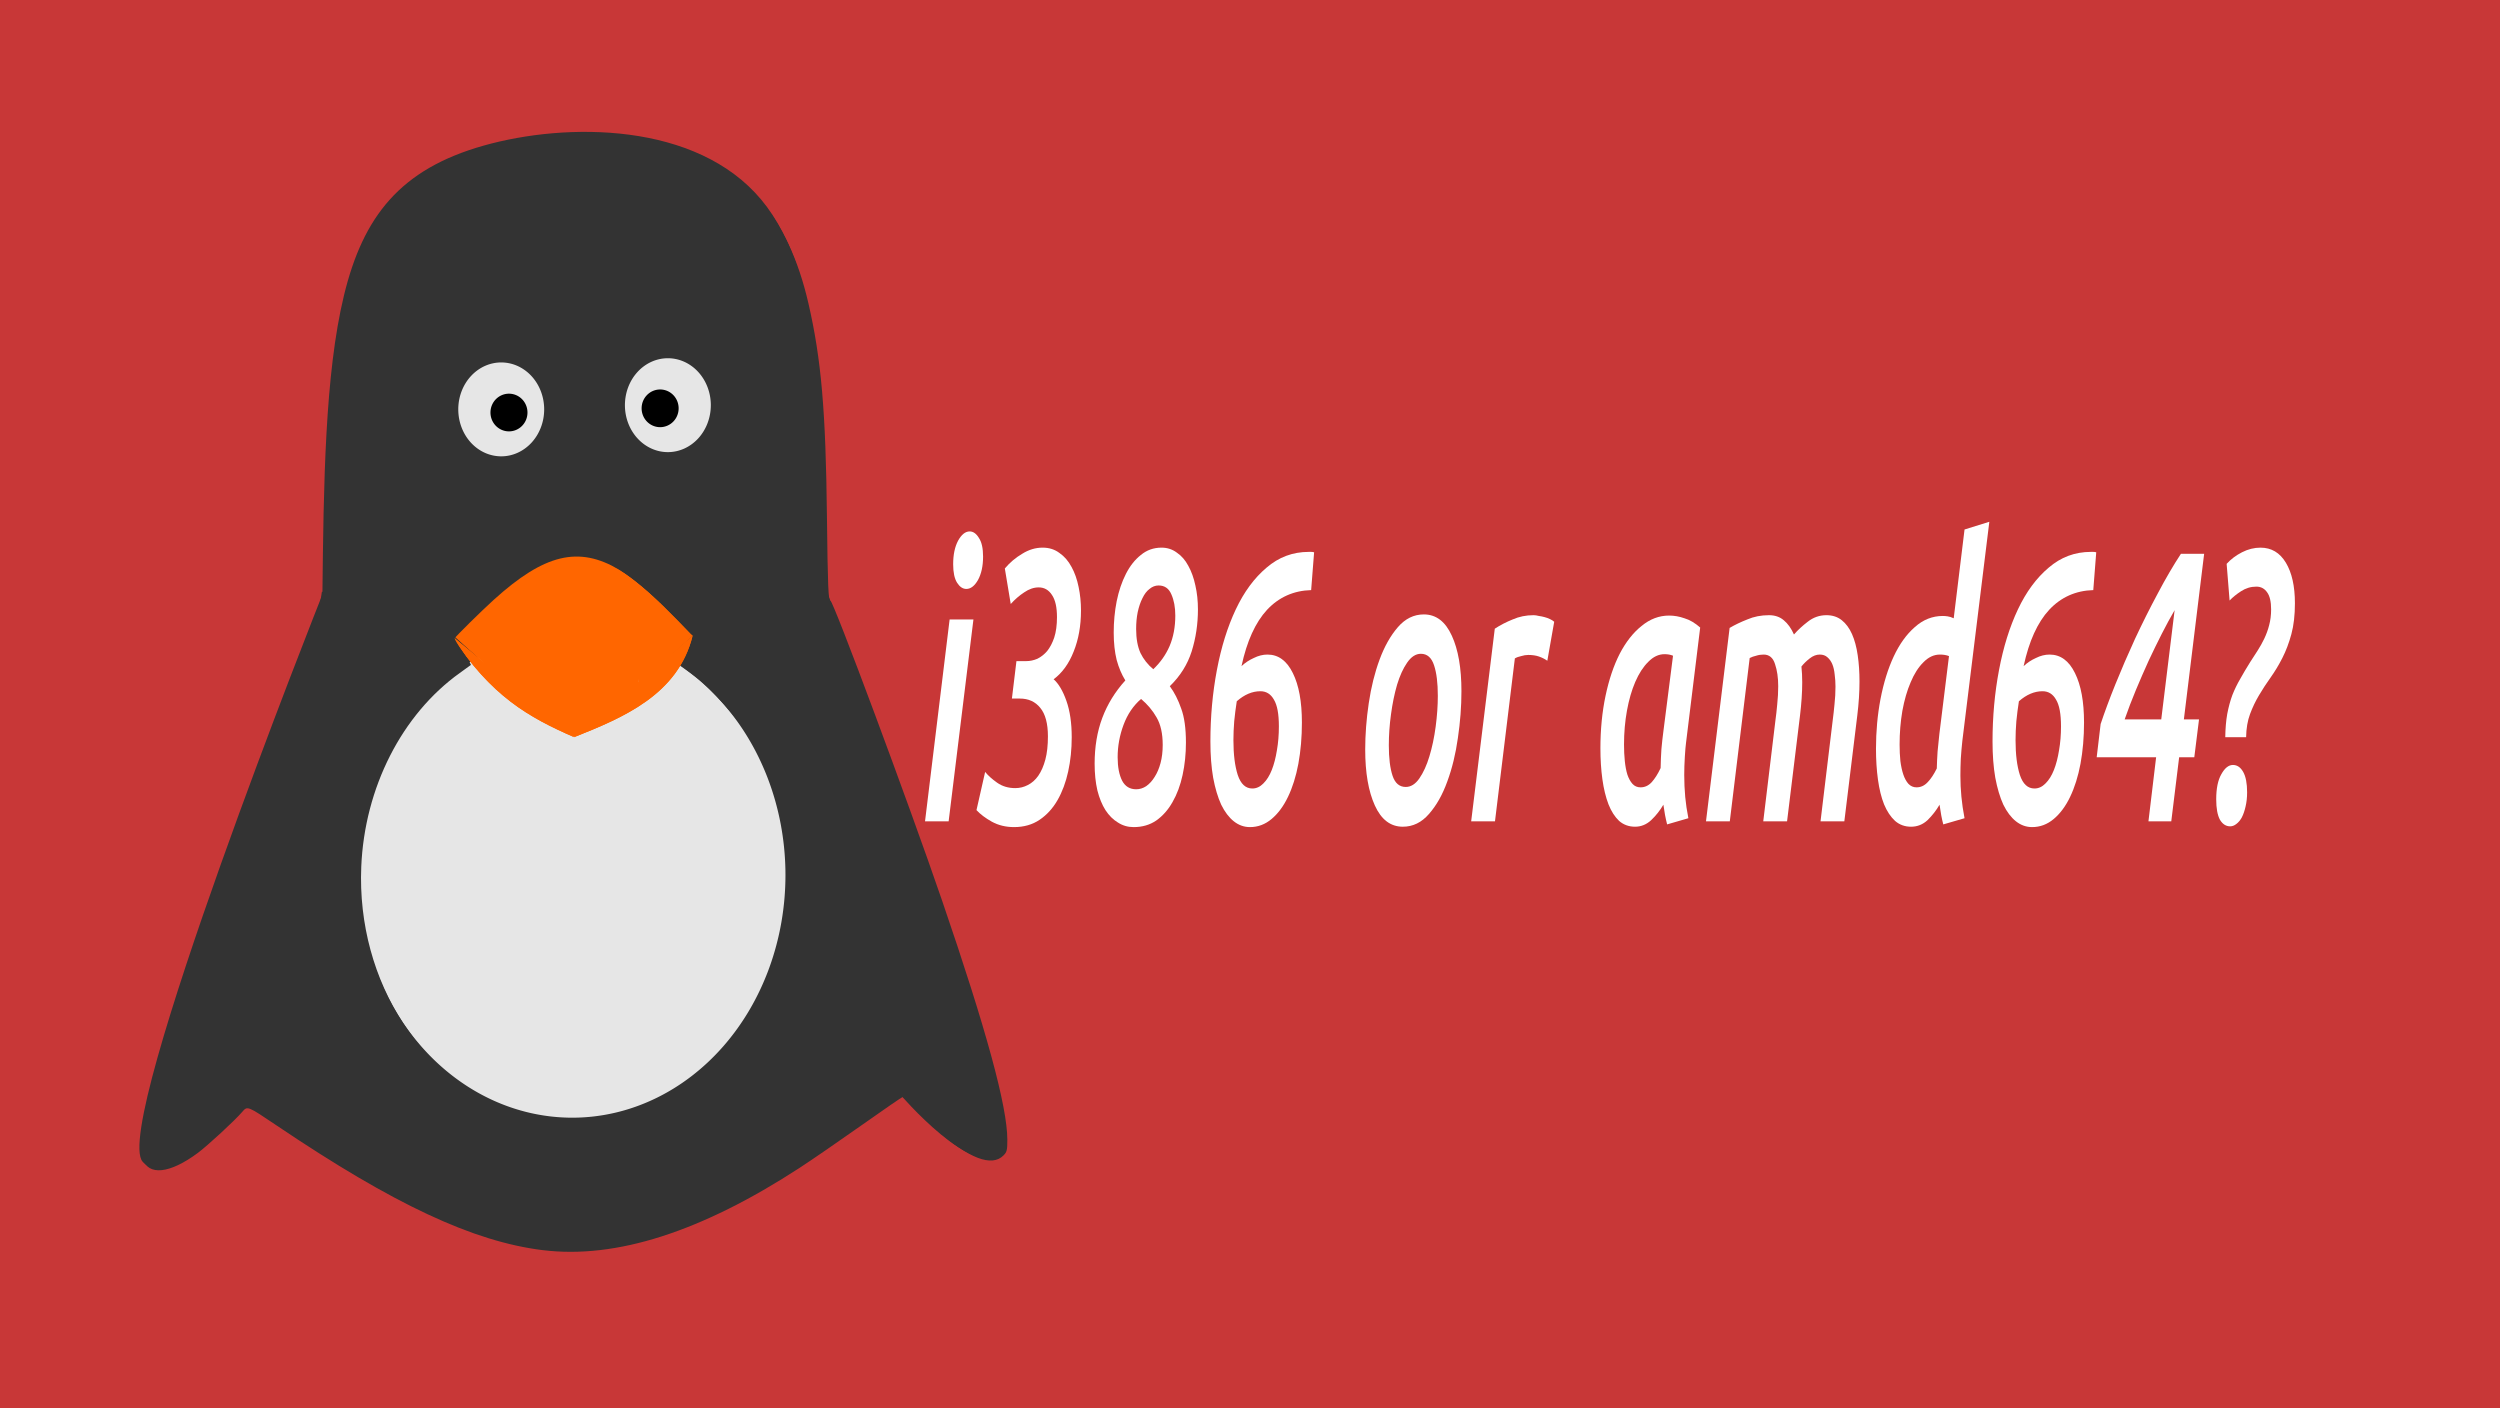 <?xml version="1.0" encoding="UTF-8" standalone="no"?>
<svg
   xmlns:dc="http://purl.org/dc/elements/1.1/"
   xmlns:cc="http://creativecommons.org/ns#"
   xmlns:rdf="http://www.w3.org/1999/02/22-rdf-syntax-ns#"
   xmlns:svg="http://www.w3.org/2000/svg"
   xmlns="http://www.w3.org/2000/svg"
   xmlns:xlink="http://www.w3.org/1999/xlink"
   width="211.402mm"
   height="119.062mm"
   viewBox="0 0 211.402 119.062"
   version="1.1"
   id="svg3357">
  <defs
     id="defs3351">
    <linearGradient
       id="linearGradient6114">
      <stop
         style="stop-color:#6f7c91;stop-opacity:1;"
         offset="0"
         id="stop6110" />
      <stop
         style="stop-color:#162d50;stop-opacity:1"
         offset="1"
         id="stop6112" />
    </linearGradient>
    <radialGradient
       xlink:href="#linearGradient6114"
       id="radialGradient6126"
       cx="73.774"
       cy="66.986"
       fx="73.774"
       fy="66.986"
       r="31.673"
       gradientTransform="matrix(3.007,0,0,1.837,-125.127,-58.151)"
       gradientUnits="userSpaceOnUse" />
  </defs>
  <path
     style="opacity:1;fill:#c83737;fill-opacity:1;stroke:none;stroke-width:4.38;stroke-miterlimit:4;stroke-dasharray:none;paint-order:stroke markers fill"
     d="M 0,0 H 211.402 V 119.062 H 0 Z"
     id="rect6108" />
  <g
     transform="matrix(1.11,0,0,1.023,-1.64,-6.861)"
     style="font-style:normal;font-weight:normal;font-size:40px;line-height:1.25;font-family:sans-serif;letter-spacing:0px;word-spacing:0px;fill:#000000;fill-opacity:1;stroke:none"
     id="flowRoot874" />
  <g
     transform="translate(-1.478,-3.98)"
     style="font-style:normal;font-weight:normal;font-size:40px;line-height:1.25;font-family:sans-serif;letter-spacing:0px;word-spacing:0px;fill:#000000;fill-opacity:1;stroke:none"
     id="flowRoot1087" />
  <g
     transform="matrix(1.183,0,0,1.293,-97.669,-89.714)"
     id="g4921"
     style="display:inline">
    <g
       id="g4720"
       transform="translate(50.271)">
      <g
         style="fill:#333333"
         transform="translate(-47.638,1.336)"
         id="g4694">
        <path
           id="path835"
           d="m 144.211,139.56 c 0,0 5.431,5.837 7.335,3.798 2.223,-2.38 -12.627,-36.871 -12.627,-36.871"
           style="fill:#333333;stroke:none;stroke-width:0.265px;stroke-linecap:butt;stroke-linejoin:miter;stroke-opacity:1" />
        <path
           style="fill:#333333;stroke:none;stroke-width:0.265px;stroke-linecap:butt;stroke-linejoin:miter;stroke-opacity:1"
           d="m 97.45,140.215 c 7.815,4.803 15.631,9.605 23.402,9.518 7.772,-0.087 15.5,-5.065 19.385,-7.575 3.886,-2.51 3.929,-2.554 3.973,-2.598"
           id="path817" />
        <path
           style="fill:#333333;stroke:none;stroke-width:0.265px;stroke-linecap:butt;stroke-linejoin:miter;stroke-opacity:1"
           d="m 97.45,140.215 c 0,0 -5.431,5.837 -7.335,3.798 -2.223,-2.38 12.82,-36.997 12.82,-36.997"
           id="path825" />
        <path
           style="fill:#333333;stroke:none;stroke-width:0.265px;stroke-linecap:butt;stroke-linejoin:miter;stroke-opacity:1"
           d="m 102.939,105.679 c 0.086,-6.905 0.172,-13.81 1.509,-18.736 1.337,-4.926 3.924,-7.873 9.745,-9.347 5.821,-1.473 14.877,-1.473 19.404,3.368 4.528,4.842 4.528,14.525 4.528,24.209"
           id="path831"
           transform="matrix(1.023,0,0,1.047,-2.334,-3.669)" />
      </g>
      <g
         id="g4708">
        <path
           style="fill:#333333;stroke:none;stroke-width:0.265px;stroke-linecap:butt;stroke-linejoin:miter;stroke-opacity:1"
           d="m 49.742,141.69 c 0,0 3.616,-22.401 5.556,-33.602 l 35.983,-0.265 6.615,33.073 z"
           id="path4696" />
        <path
           style="opacity:1;fill:#333333;fill-opacity:1;stroke:none;stroke-width:0.265"
           d="m 55.562,138.25 h 37.042 v 3.969 H 55.562 Z"
           id="rect4698" />
        <path
           style="opacity:1;fill:#333333;fill-opacity:1;stroke:none;stroke-width:0.265"
           d="m 59.531,106.5 h 30.427 v 3.969 H 59.531 Z"
           id="rect4700" />
        <path
           style="opacity:1;fill:#333333;fill-opacity:1;stroke:none;stroke-width:0.265"
           d="m 84.667,105.177 h 5.292 v 3.969 h -5.292 z"
           id="rect4702" />
      </g>
    </g>
    <path
       style="opacity:1;fill:#e6e6e6;fill-opacity:1;stroke:none;stroke-width:0.265"
       id="path843"
       d="m 138.705,126.612 a 15.24,15.868 0 0 1 -15.175,15.868 15.24,15.868 0 0 1 -15.304,-15.733 15.24,15.868 0 0 1 15.046,-16.001 15.24,15.868 0 0 1 15.431,15.598" />
    <g
       id="g4688"
       transform="translate(44.751,16.384)">
      <g
         style="fill:#ff6600;stroke:none"
         transform="translate(-41.01,-15.875)"
         id="g4596">
        <path
           style="fill:#ff6600;stroke:none;stroke-width:0.265px;stroke-linecap:butt;stroke-linejoin:miter;stroke-opacity:1"
           d="m 111.125,110.469 c 2.922,-2.676 5.843,-5.352 8.709,-5.352 2.866,1.3e-4 5.678,2.676 8.489,5.352"
           id="path4585" />
        <path
           style="fill:#ff6600;stroke:none;stroke-width:0.265px;stroke-linecap:butt;stroke-linejoin:miter;stroke-opacity:1"
           d="m 111.125,110.469 c 2.78,3.922 5.482,5.319 8.731,6.615"
           id="path4589" />
        <path
           style="fill:#ff6600;stroke:none;stroke-width:0.265px;stroke-linecap:butt;stroke-linejoin:miter;stroke-opacity:1"
           d="m 128.323,110.469 c -1.046,3.829 -4.919,5.325 -8.467,6.615"
           id="path4591" />
      </g>
      <g
         id="g4661"
         transform="translate(-41.01,-15.875)"
         style="fill:#ff6600;stroke:none">
        <path
           id="path4655"
           d="m 111.125,110.469 c 2.922,-2.676 5.843,-5.352 8.709,-5.352 2.866,1.3e-4 5.678,2.676 8.489,5.352"
           style="fill:#ff6600;stroke:none;stroke-width:0.265px;stroke-linecap:butt;stroke-linejoin:miter;stroke-opacity:1" />
        <path
           id="path4657"
           d="m 111.125,110.469 c 2.78,3.922 5.482,5.319 8.731,6.615"
           style="fill:#ff6600;stroke:none;stroke-width:0.265px;stroke-linecap:butt;stroke-linejoin:miter;stroke-opacity:1" />
        <path
           id="path4659"
           d="m 128.323,110.469 c -1.046,3.829 -4.919,5.325 -8.467,6.615"
           style="fill:#ff6600;stroke:none;stroke-width:0.265px;stroke-linecap:butt;stroke-linejoin:miter;stroke-opacity:1" />
      </g>
      <path
         d="m 78.846,101.208 -4.583,-2.646 v -5.292 l 4.583,-2.646 4.583,2.646 v 5.292 z"
         id="path4671"
         style="opacity:1;fill:#ff6600;fill-opacity:1;stroke:none;stroke-width:0.265" />
      <path
         transform="matrix(0.947,-1.275,1.03,1.173,-98.356,87.507)"
         d="m 83.608,99.621 2.32,-2.398 0.917,3.208 z"
         id="path4673"
         style="opacity:1;fill:#ff6600;fill-opacity:1;stroke:none;stroke-width:0.265" />
      <path
         transform="matrix(1.142,0.112,-0.087,1.294,-2.202,-37.414)"
         d="m 74.536,98.197 -3.845,-2.34 3.949,-2.159 z"
         id="path4675"
         style="opacity:1;fill:#ff6600;fill-opacity:1;stroke:none;stroke-width:0.265" />
    </g>
    <path
       style="opacity:1;fill:#333333;fill-opacity:1;stroke:none;stroke-width:0.407"
       d="m 457.973,570.356 c -18.795,-2.122 -40.183,-11.278 -71.64,-30.671 -8.14,-5.018 -8.024,-4.976 -9.496,-3.406 -1.983,2.115 -9.292,8.288 -11.949,10.092 -7.557,5.132 -13.403,5.689 -14.831,1.413 -1.639,-4.905 5.438,-28.959 18.843,-64.052 9.543,-24.981 28.416,-70.804 29.417,-71.422 0.228,-0.141 0.375,-0.423 0.326,-0.626 -0.049,-0.204 0.032,-0.828 0.179,-1.389 0.147,-0.56 0.453,-8.536 0.68,-17.724 0.637,-25.79 1.665,-38.591 4.072,-50.707 4.326,-21.776 13.307,-33.824 30.119,-40.408 16.874,-6.608 39.994,-8.139 57.79,-3.828 20.717,5.019 32.645,17.254 38.142,39.122 3.459,13.76 4.667,26.506 4.981,52.561 0.205,16.986 0.394,21.146 0.949,20.803 0.626,-0.387 21.067,49.832 30.139,74.047 11.927,31.835 17.57,50.766 17.57,58.944 0,2.59 -0.113,3.014 -1.032,3.866 -3.154,2.923 -9.309,0.776 -18.048,-6.294 -2.167,-1.753 -5.035,-4.304 -6.373,-5.668 -1.338,-1.364 -2.568,-2.48 -2.735,-2.48 -0.167,0 -5.215,3.176 -11.218,7.058 -6.003,3.882 -13.481,8.586 -16.619,10.454 -26.526,15.791 -49.541,22.54 -69.267,20.313 z m 19.965,-32.869 c 5.289,-1.141 8.33,-2.229 13.853,-4.961 18.434,-9.114 30.906,-28.249 32.349,-49.629 0.942,-13.963 -2.582,-27.374 -10.203,-38.828 -3.014,-4.53 -10.61,-12.349 -14.864,-15.301 l -2.904,-2.015 0.751,-1.404 c 0.413,-0.772 1.129,-2.388 1.591,-3.59 1.006,-2.616 1.416,-1.976 -5.091,-7.925 -5.726,-5.234 -11.159,-9.405 -14.872,-11.417 -10.919,-5.917 -20.156,-3.886 -33.818,7.435 -3.402,2.819 -10.371,9.108 -10.533,9.504 -0.078,0.193 0.908,1.723 2.193,3.4 1.285,1.677 2.266,3.102 2.18,3.167 -0.086,0.065 -1.439,0.959 -3.008,1.988 -15.624,10.244 -25.663,28.299 -26.566,47.779 -1.322,28.519 16.861,54.022 43.577,61.12 2.072,0.551 5.052,1.177 6.62,1.392 4.35,0.597 14.445,0.211 18.743,-0.716 z m 70.795,-4.852 c -1.625,-0.077 -4.283,-0.077 -5.908,0 -1.625,0.077 -0.295,0.141 2.954,0.141 3.249,0 4.579,-0.063 2.954,-0.141 z m -16.909,-125.066 c -0.392,-0.102 -1.034,-0.102 -1.426,0 -0.392,0.102 -0.071,0.186 0.713,0.186 0.784,0 1.105,-0.084 0.713,-0.186 z"
       id="path4722"
       transform="scale(0.265)" />
    <path
       style="opacity:1;fill:#333333;fill-opacity:1;stroke:none;stroke-width:0.265"
       d="m 139.813,107.163 h 1.382 v 1.252 h -1.382 z"
       id="rect4846" />
    <g
       id="g4877">
      <path
         style="opacity:1;fill:#e6e6e6;fill-opacity:1;stroke:none;stroke-width:0.265"
         id="path4860"
         d="m 133.37,95.883 a 3.07,3.07 0 0 1 -3.057,3.07 3.07,3.07 0 0 1 -3.083,-3.044 3.07,3.07 0 0 1 3.031,-3.096 3.07,3.07 0 0 1 3.109,3.018" />
      <g
         transform="matrix(0.808,0,0,1,68.55,-7.305)"
         id="g4864">
        <path
           d="m 77.375,103.394 a 1.637,1.232 0 0 1 -1.63,1.232 1.637,1.232 0 0 1 -1.644,-1.222 1.637,1.232 0 0 1 1.616,-1.243 1.637,1.232 0 0 1 1.658,1.211"
           id="path4862"
           style="opacity:1;fill:#000000;fill-opacity:1;stroke:none;stroke-width:0.265" />
      </g>
    </g>
    <g
       id="g4885"
       transform="matrix(-1,0,0,1,248.688,0.275)">
      <path
         d="m 133.37,95.883 a 3.07,3.07 0 0 1 -3.057,3.07 3.07,3.07 0 0 1 -3.083,-3.044 3.07,3.07 0 0 1 3.031,-3.096 3.07,3.07 0 0 1 3.109,3.018"
         id="path4879"
         style="opacity:1;fill:#e6e6e6;fill-opacity:1;stroke:none;stroke-width:0.265" />
      <g
         id="g4883"
         transform="matrix(0.808,0,0,1,68.55,-7.305)">
        <path
           style="opacity:1;fill:#000000;fill-opacity:1;stroke:none;stroke-width:0.265"
           id="path4881"
           d="m 77.375,103.394 a 1.637,1.232 0 0 1 -1.63,1.232 1.637,1.232 0 0 1 -1.644,-1.222 1.637,1.232 0 0 1 1.616,-1.243 1.637,1.232 0 0 1 1.658,1.211" />
      </g>
    </g>
  </g>
  <g
     id="flowRoot62"
     style="font-style:normal;font-weight:normal;font-size:40px;line-height:1.25;font-family:sans-serif;letter-spacing:0px;word-spacing:0px;fill:#ffffff;fill-opacity:1;stroke:none"
     transform="matrix(0.416,0,0,0.816,291.281,-108.142)"
     aria-label="i386 or amd64?">
    <path
       id="path70"
       style="font-style:italic;font-variant:normal;font-weight:500;font-stretch:normal;font-family:Ubuntu;-inkscape-font-specification:'Ubuntu Medium Italic';text-align:center;text-anchor:middle;fill:#ffffff"
       d="m -507.363,217.638 h -4.8 l 5,-20.92 h 4.84 z m 3.6,-24.08 q -1.08,0 -1.88,-0.64 -0.8,-0.64 -0.8,-1.92 0,-1.48 1,-2.44 1.04,-0.96 2.36,-0.96 1.08,0 1.88,0.68 0.84,0.64 0.84,1.92 0,1.48 -1.04,2.44 -1.04,0.92 -2.36,0.92 z" />
    <path
       id="path72"
       style="font-style:italic;font-variant:normal;font-weight:500;font-stretch:normal;font-family:Ubuntu;-inkscape-font-specification:'Ubuntu Medium Italic';text-align:center;text-anchor:middle;fill:#ffffff"
       d="m -486.024,202.918 q 1.52,0.68 2.6,2.24 1.08,1.56 1.08,3.76 0,1.88 -0.72,3.56 -0.72,1.68 -2.16,2.96 -1.44,1.28 -3.64,2.04 -2.2,0.76 -5.2,0.76 -2.52,0 -4.52,-0.56 -1.96,-0.56 -3.12,-1.2 l 1.76,-3.96 q 0.88,0.56 2.44,1.12 1.56,0.56 3.68,0.56 1.36,0 2.56,-0.32 1.24,-0.32 2.12,-0.96 0.92,-0.68 1.44,-1.68 0.52,-1 0.52,-2.4 0,-2 -1.56,-2.96 -1.52,-0.96 -4.16,-0.96 h -1.6 l 0.92,-3.88 h 2 q 1.12,0 2.24,-0.24 1.12,-0.28 2,-0.8 0.88,-0.56 1.44,-1.4 0.56,-0.88 0.56,-2.12 0,-1.52 -1,-2.28 -1,-0.8 -2.72,-0.8 -1.48,0 -2.96,0.52 -1.44,0.48 -2.72,1.2 l -1.2,-3.68 q 1.52,-0.92 3.52,-1.52 2,-0.64 4.16,-0.64 2,0 3.44,0.56 1.48,0.52 2.44,1.44 0.96,0.88 1.44,2.08 0.48,1.16 0.48,2.44 0,2.36 -1.48,4.24 -1.44,1.88 -4.08,2.88 z" />
    <path
       id="path74"
       style="font-style:italic;font-variant:normal;font-weight:500;font-stretch:normal;font-family:Ubuntu;-inkscape-font-specification:'Ubuntu Medium Italic';text-align:center;text-anchor:middle;fill:#ffffff"
       d="m -477.689,211.678 q 0,-2.64 1.56,-4.76 1.56,-2.12 4.68,-3.88 -1.12,-0.92 -1.76,-2.12 -0.6,-1.24 -0.6,-2.84 0,-1.68 0.6,-3.24 0.64,-1.6 1.88,-2.84 1.24,-1.24 3.04,-1.96 1.8,-0.76 4.2,-0.76 1.76,0 3.12,0.52 1.4,0.48 2.32,1.36 0.96,0.88 1.44,2.04 0.52,1.16 0.52,2.48 0,2.28 -1.28,4.36 -1.28,2.04 -4.44,3.6 1.4,0.96 2.32,2.32 0.96,1.32 0.96,3.52 0,1.76 -0.68,3.36 -0.68,1.6 -2.04,2.8 -1.32,1.2 -3.32,1.92 -1.96,0.68 -4.6,0.68 -1.76,0 -3.2,-0.48 -1.44,-0.44 -2.52,-1.28 -1.04,-0.84 -1.64,-2.04 -0.56,-1.24 -0.56,-2.76 z m 13.84,-1.96 q 0,-1.76 -1.24,-2.84 -1.2,-1.08 -3.16,-1.92 -2.36,1.04 -3.56,2.68 -1.2,1.64 -1.2,3.36 0,1.52 0.92,2.44 0.92,0.88 2.84,0.88 1.08,0 2.04,-0.32 1,-0.36 1.72,-0.96 0.76,-0.6 1.2,-1.44 0.44,-0.84 0.44,-1.88 z m -5.4,-12 q 0,1.48 0.88,2.48 0.92,0.96 2.6,1.68 2.16,-1.04 3.32,-2.4 1.16,-1.4 1.16,-3.16 0,-1.28 -0.8,-2.2 -0.76,-0.92 -2.6,-0.92 -1,0 -1.84,0.36 -0.84,0.32 -1.44,0.96 -0.6,0.6 -0.96,1.44 -0.32,0.8 -0.32,1.76 z" />
    <path
       id="path76"
       style="font-style:italic;font-variant:normal;font-weight:500;font-stretch:normal;font-family:Ubuntu;-inkscape-font-specification:'Ubuntu Medium Italic';text-align:center;text-anchor:middle;fill:#ffffff"
       d="m -440.235,207.798 q 0,-1.92 -1,-2.76 -0.96,-0.88 -2.76,-0.88 -2.48,0 -4.8,1.04 -0.32,1.04 -0.52,2.08 -0.16,1.04 -0.16,1.96 0,2.2 0.88,3.6 0.92,1.4 2.96,1.4 1.24,0 2.24,-0.52 1.04,-0.52 1.72,-1.4 0.68,-0.88 1.04,-2.04 0.4,-1.16 0.4,-2.48 z m 6.56,-14.12 q -5.36,0.08 -8.96,2.04 -3.56,1.96 -5.2,5.84 1.08,-0.52 2.48,-0.84 1.4,-0.36 2.8,-0.36 3.32,0 5.16,1.92 1.84,1.88 1.84,5.12 0,2.28 -0.72,4.28 -0.72,1.96 -2.12,3.44 -1.36,1.44 -3.32,2.28 -1.96,0.84 -4.4,0.84 -1.8,0 -3.28,-0.6 -1.48,-0.6 -2.56,-1.72 -1.04,-1.16 -1.64,-2.8 -0.56,-1.64 -0.56,-3.76 0,-3.84 1.32,-7.4 1.32,-3.56 3.84,-6.28 2.52,-2.72 6.24,-4.32 3.72,-1.64 8.6,-1.64 0.2,0 0.48,0 0.28,0 0.6,0.04 z" />
    <path
       id="path78"
       style="font-style:italic;font-variant:normal;font-weight:500;font-stretch:normal;font-family:Ubuntu;-inkscape-font-specification:'Ubuntu Medium Italic';text-align:center;text-anchor:middle;fill:#ffffff"
       d="m -415.047,218.198 q -3.72,0 -5.68,-2.2 -1.96,-2.2 -1.96,-5.8 0,-2.32 0.72,-4.8 0.72,-2.48 2.2,-4.52 1.48,-2.04 3.72,-3.36 2.24,-1.32 5.28,-1.32 3.72,0 5.68,2.2 1.96,2.16 1.96,5.76 0,2.36 -0.72,4.84 -0.68,2.48 -2.16,4.52 -1.44,2.04 -3.72,3.36 -2.24,1.32 -5.32,1.32 z m 3.68,-17.92 q -1.56,0 -2.8,0.92 -1.2,0.88 -2.04,2.28 -0.8,1.4 -1.24,3.08 -0.44,1.64 -0.44,3.2 0,2 0.76,3.16 0.76,1.16 2.68,1.16 1.56,0 2.76,-0.88 1.24,-0.92 2.04,-2.28 0.84,-1.4 1.28,-3.08 0.44,-1.68 0.44,-3.2 0,-2 -0.76,-3.16 -0.76,-1.2 -2.68,-1.2 z" />
    <path
       id="path80"
       style="font-style:italic;font-variant:normal;font-weight:500;font-stretch:normal;font-family:Ubuntu;-inkscape-font-specification:'Ubuntu Medium Italic';text-align:center;text-anchor:middle;fill:#ffffff"
       d="m -385.667,200.998 q -0.8,-0.28 -1.72,-0.44 -0.92,-0.16 -2.16,-0.16 -0.68,0 -1.44,0.12 -0.76,0.08 -1.28,0.24 l -4.04,16.88 h -4.84 l 4.8,-19.96 q 1.68,-0.56 3.64,-0.96 1.96,-0.44 4.24,-0.44 0.48,0 1.08,0.08 0.6,0.04 1.16,0.12 0.6,0.08 1.08,0.2 0.52,0.12 0.88,0.28 z" />
    <path
       id="path82"
       style="font-style:italic;font-variant:normal;font-weight:500;font-stretch:normal;font-family:Ubuntu;-inkscape-font-specification:'Ubuntu Medium Italic';text-align:center;text-anchor:middle;fill:#ffffff"
       d="m -357.477,209.518 q -0.12,0.44 -0.24,1.44 -0.12,1 -0.12,1.88 0,1.16 0.2,2.28 0.2,1.08 0.64,2.2 l -4.32,0.64 q -0.48,-0.96 -0.76,-2.04 -1,0.88 -2.48,1.6 -1.44,0.68 -3.28,0.68 -1.88,0 -3.24,-0.6 -1.32,-0.64 -2.16,-1.72 -0.84,-1.12 -1.24,-2.6 -0.4,-1.48 -0.4,-3.2 0,-2.92 1.04,-5.44 1.04,-2.52 2.88,-4.36 1.88,-1.84 4.44,-2.88 2.56,-1.08 5.6,-1.08 1.56,0 3.12,0.28 1.6,0.24 3.2,0.96 z m -2.64,-9.04 q -0.76,-0.16 -1.72,-0.16 -1.8,0 -3.32,0.8 -1.52,0.76 -2.64,2.08 -1.08,1.28 -1.68,2.96 -0.6,1.68 -0.6,3.52 0,0.92 0.16,1.72 0.16,0.8 0.52,1.4 0.4,0.6 1.04,0.96 0.64,0.36 1.64,0.36 1.28,0 2.24,-0.52 1,-0.56 1.84,-1.48 0.04,-1.04 0.16,-1.96 0.16,-0.92 0.4,-1.84 z" />
    <path
       id="path84"
       style="font-style:italic;font-variant:normal;font-weight:500;font-stretch:normal;font-family:Ubuntu;-inkscape-font-specification:'Ubuntu Medium Italic';text-align:center;text-anchor:middle;fill:#ffffff"
       d="m -348.613,197.598 q 1.6,-0.48 3.6,-0.88 2,-0.44 4.4,-0.44 1.8,0 3,0.52 1.24,0.52 2.08,1.48 1.16,-0.68 2.8,-1.32 1.68,-0.68 3.8,-0.68 1.84,0 3.12,0.52 1.28,0.52 2.08,1.44 0.8,0.92 1.16,2.2 0.36,1.24 0.36,2.72 0,1.64 -0.44,3.48 l -2.64,11 h -4.84 l 2.48,-10.48 q 0.2,-0.76 0.36,-1.64 0.2,-0.92 0.2,-1.84 0,-0.64 -0.16,-1.24 -0.12,-0.64 -0.48,-1.08 -0.36,-0.44 -1,-0.72 -0.6,-0.28 -1.56,-0.28 -1.04,0 -2.04,0.4 -1,0.4 -1.68,0.84 0.16,0.76 0.16,1.64 0,0.8 -0.12,1.68 -0.12,0.88 -0.32,1.72 l -2.64,11 h -4.84 l 2.48,-10.48 q 0.2,-0.72 0.36,-1.64 0.2,-0.96 0.2,-1.88 0,-1.32 -0.64,-2.28 -0.6,-1 -2.32,-1 -0.8,0 -1.52,0.12 -0.72,0.08 -1.32,0.24 l -4.04,16.92 h -4.84 z" />
    <path
       id="path86"
       style="font-style:italic;font-variant:normal;font-weight:500;font-stretch:normal;font-family:Ubuntu;-inkscape-font-specification:'Ubuntu Medium Italic';text-align:center;text-anchor:middle;fill:#ffffff"
       d="m -311.741,218.198 q -1.88,0 -3.24,-0.6 -1.36,-0.64 -2.24,-1.72 -0.84,-1.08 -1.24,-2.56 -0.4,-1.48 -0.4,-3.2 0,-2.68 0.92,-5.16 0.96,-2.52 2.68,-4.4 1.76,-1.92 4.28,-3.04 2.52,-1.16 5.72,-1.16 0.4,0 0.96,0.04 0.56,0.04 1.24,0.2 l 2.2,-9.2 5.04,-0.8 -5.48,22.68 q -0.2,0.92 -0.32,1.88 -0.08,0.92 -0.08,1.76 0,1.08 0.2,2.16 0.2,1.08 0.64,2.24 l -4.32,0.64 q -0.44,-0.84 -0.76,-2.04 -1,0.88 -2.44,1.6 -1.44,0.68 -3.36,0.68 z m 7.72,-17.68 q -0.76,-0.16 -1.84,-0.16 -1.84,0 -3.36,0.8 -1.52,0.76 -2.6,2.08 -1.08,1.28 -1.68,2.96 -0.56,1.68 -0.56,3.48 0,0.92 0.16,1.72 0.2,0.8 0.6,1.4 0.4,0.6 1.04,0.96 0.68,0.36 1.64,0.36 1.28,0 2.24,-0.52 1,-0.52 1.88,-1.44 0.04,-0.84 0.16,-1.76 0.16,-0.92 0.36,-1.8 z" />
    <path
       id="path88"
       style="font-style:italic;font-variant:normal;font-weight:500;font-stretch:normal;font-family:Ubuntu;-inkscape-font-specification:'Ubuntu Medium Italic';text-align:center;text-anchor:middle;fill:#ffffff"
       d="m -281.251,207.798 q 0,-1.92 -1,-2.76 -0.96,-0.88 -2.76,-0.88 -2.48,0 -4.8,1.04 -0.32,1.04 -0.52,2.08 -0.16,1.04 -0.16,1.96 0,2.2 0.88,3.6 0.92,1.4 2.96,1.4 1.24,0 2.24,-0.52 1.04,-0.52 1.72,-1.4 0.68,-0.88 1.04,-2.04 0.4,-1.16 0.4,-2.48 z m 6.56,-14.12 q -5.36,0.08 -8.96,2.04 -3.56,1.96 -5.2,5.84 1.08,-0.52 2.48,-0.84 1.4,-0.36 2.8,-0.36 3.32,0 5.16,1.92 1.84,1.88 1.84,5.12 0,2.28 -0.72,4.28 -0.72,1.96 -2.12,3.44 -1.36,1.44 -3.32,2.28 -1.96,0.84 -4.4,0.84 -1.8,0 -3.28,-0.6 -1.48,-0.6 -2.56,-1.72 -1.04,-1.16 -1.64,-2.8 -0.56,-1.64 -0.56,-3.76 0,-3.84 1.32,-7.4 1.32,-3.56 3.84,-6.28 2.52,-2.72 6.24,-4.32 3.72,-1.64 8.6,-1.64 0.2,0 0.48,0 0.28,0 0.6,0.04 z" />
    <path
       id="path90"
       style="font-style:italic;font-variant:normal;font-weight:500;font-stretch:normal;font-family:Ubuntu;-inkscape-font-specification:'Ubuntu Medium Italic';text-align:center;text-anchor:middle;fill:#ffffff"
       d="m -258.156,195.758 q -1.24,1.08 -2.6,2.44 -1.32,1.32 -2.68,2.8 -1.32,1.48 -2.6,3.04 -1.24,1.52 -2.28,3.04 h 7.44 z m 6,-5.84 -4.12,17.16 h 3.08 l -0.96,3.92 h -3.08 l -1.6,6.64 h -4.64 l 1.56,-6.64 h -12.08 l 0.8,-3.44 q 1.2,-1.84 3,-4.12 1.84,-2.32 4,-4.72 2.2,-2.4 4.6,-4.68 2.4,-2.32 4.72,-4.12 z" />
    <path
       id="path92"
       style="font-style:italic;font-variant:normal;font-weight:500;font-stretch:normal;font-family:Ubuntu;-inkscape-font-specification:'Ubuntu Medium Italic';text-align:center;text-anchor:middle;fill:#ffffff"
       d="m -242.822,201.158 q 0.76,-0.6 1.52,-1.2 0.76,-0.6 1.36,-1.24 0.64,-0.68 1,-1.4 0.4,-0.76 0.4,-1.64 0,-1.2 -0.8,-1.76 -0.8,-0.6 -2.2,-0.6 -1.68,0 -3.12,0.48 -1.44,0.48 -2.32,0.96 l -0.6,-3.8 q 1.28,-0.72 3.12,-1.2 1.84,-0.48 3.76,-0.48 3.32,0 5.16,1.56 1.84,1.56 1.84,4.2 0,1.84 -0.72,3.2 -0.72,1.36 -1.84,2.48 -1.08,1.08 -2.36,2 -1.24,0.88 -2.36,1.84 -1.08,0.92 -1.84,1.96 -0.76,1.04 -0.8,2.4 h -4.24 q 0.04,-1.36 0.4,-2.4 0.4,-1.08 1.04,-1.96 0.68,-0.88 1.6,-1.68 0.92,-0.84 2,-1.72 z m -3.48,10.64 q 1.28,0 2.08,0.72 0.8,0.72 0.8,2.12 0,0.8 -0.32,1.48 -0.28,0.64 -0.76,1.12 -0.48,0.44 -1.12,0.68 -0.6,0.24 -1.24,0.24 -1.28,0 -2.08,-0.68 -0.76,-0.72 -0.76,-2.12 0,-1.68 1.04,-2.6 1.04,-0.96 2.36,-0.96 z" />
  </g>
</svg>
